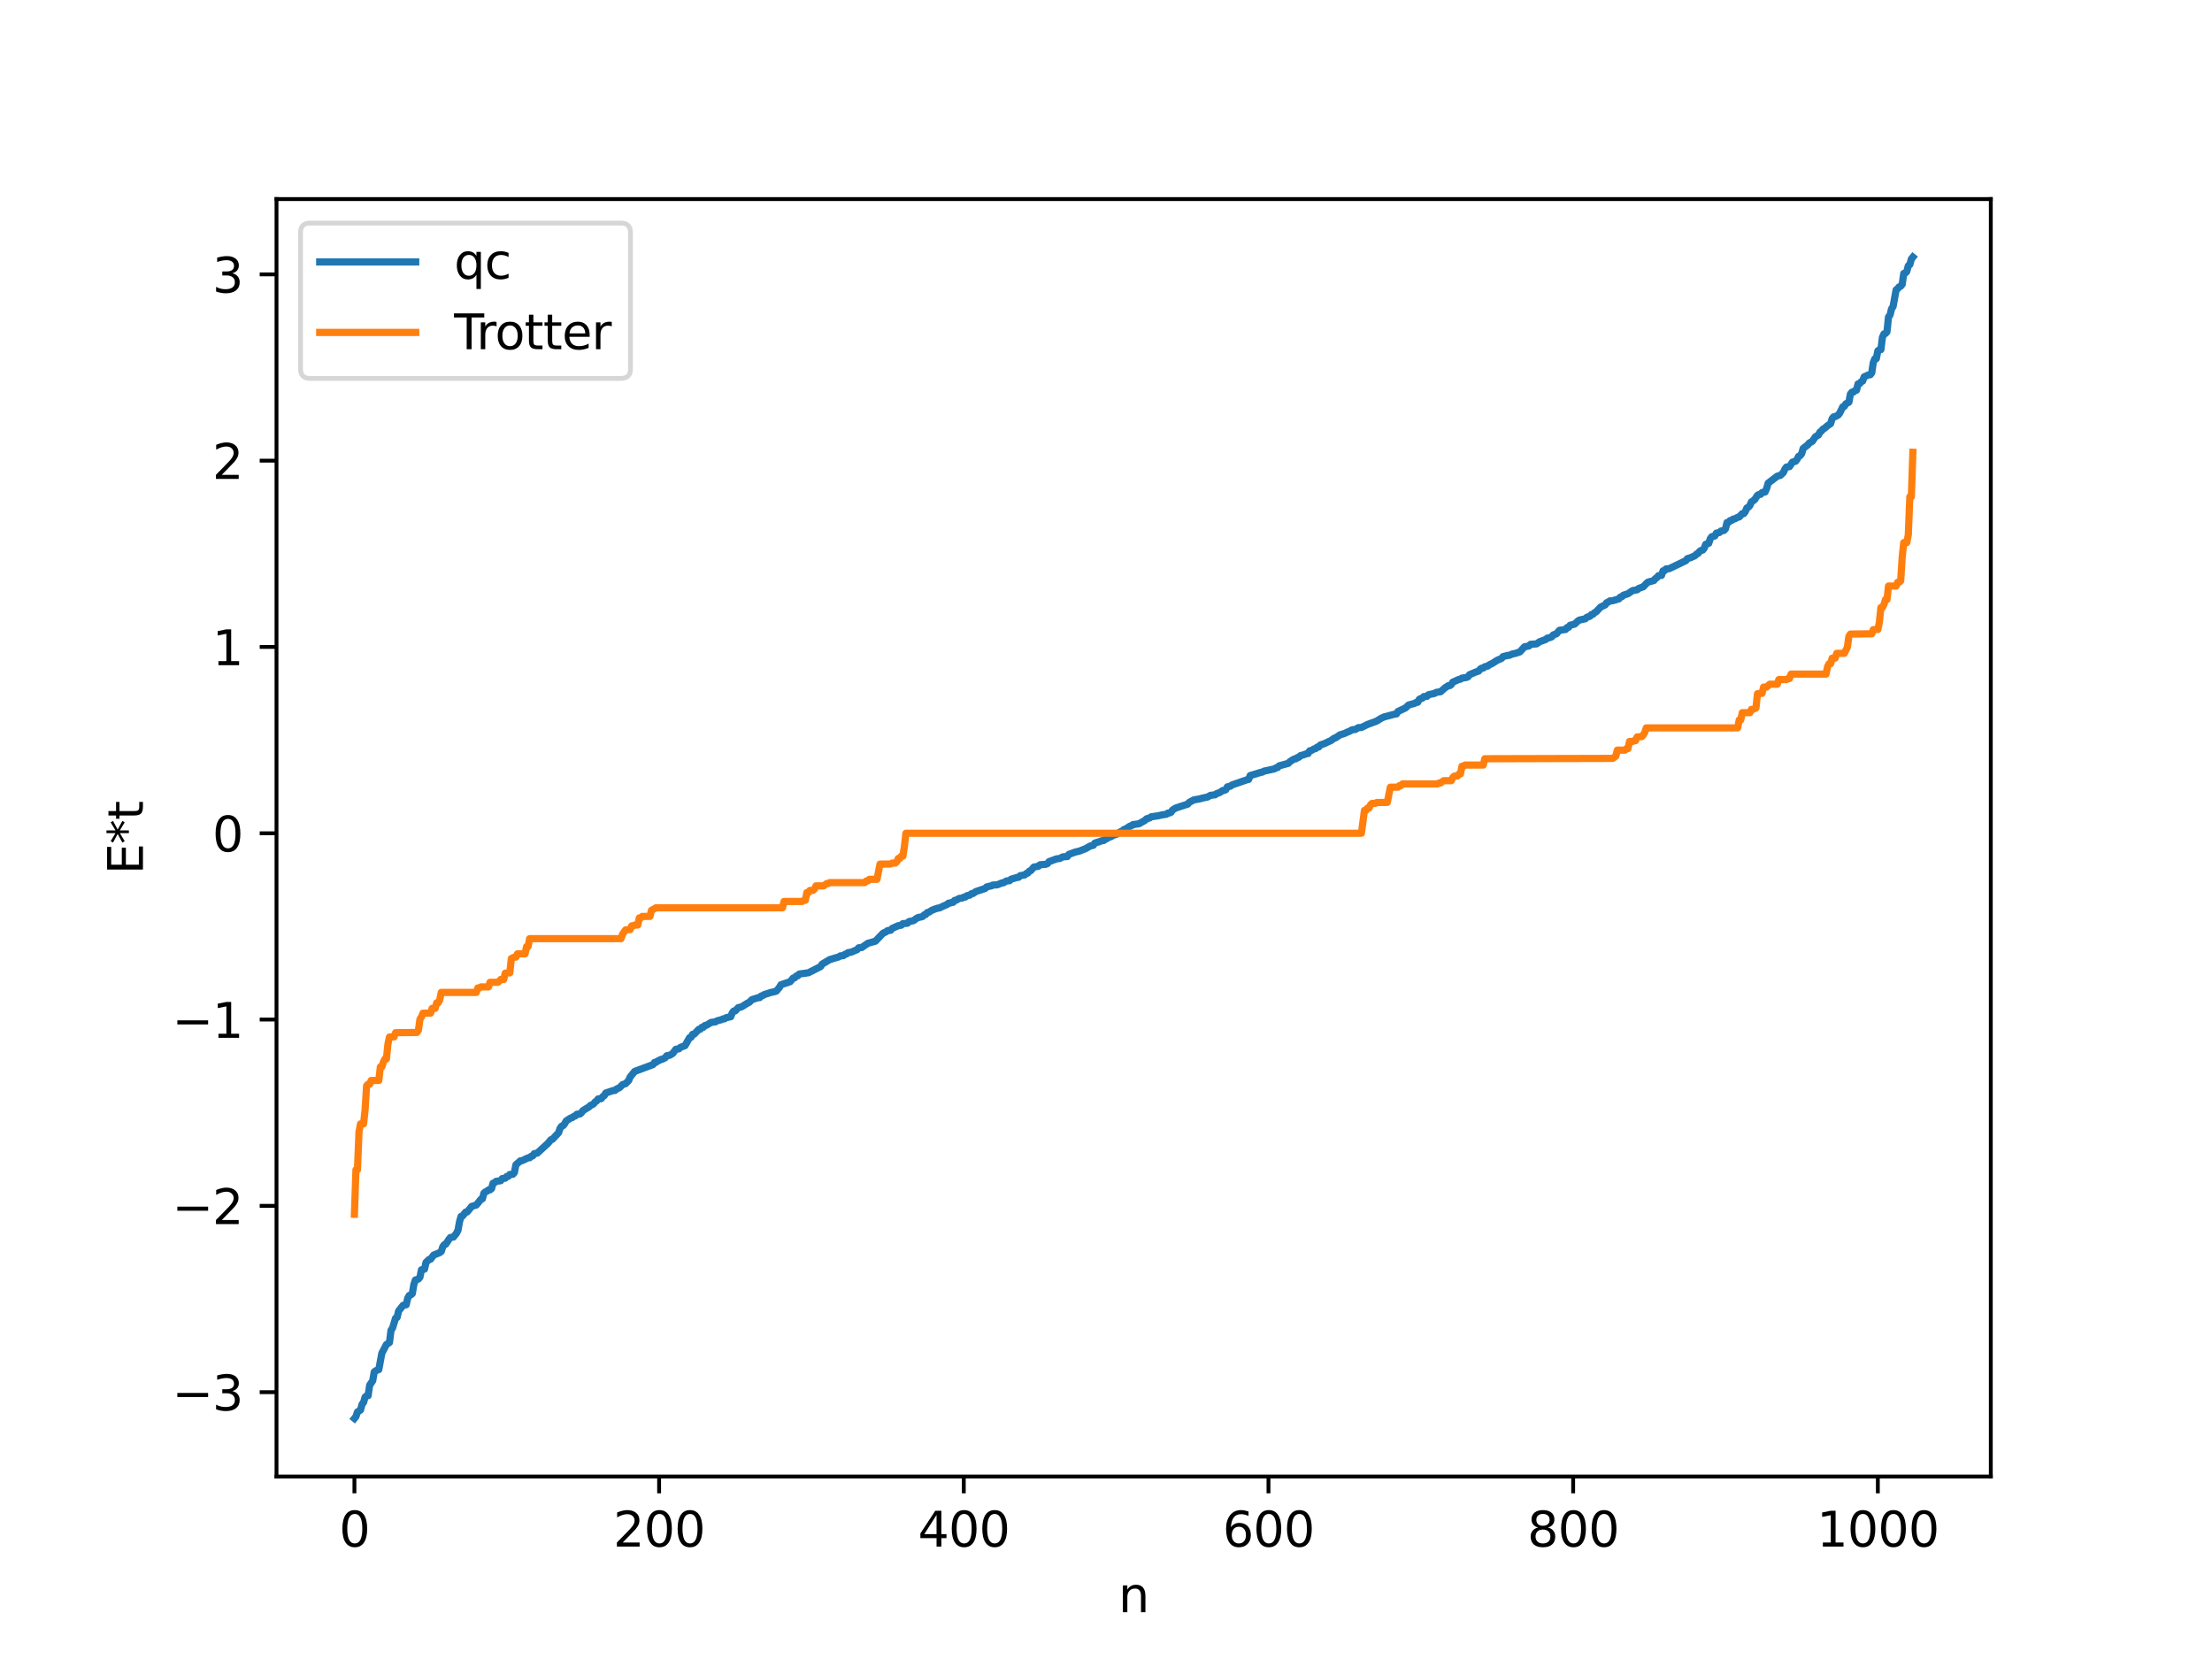 <?xml version="1.0" encoding="utf-8" standalone="no"?>
<!DOCTYPE svg PUBLIC "-//W3C//DTD SVG 1.1//EN"
  "http://www.w3.org/Graphics/SVG/1.1/DTD/svg11.dtd">
<svg xmlns:xlink="http://www.w3.org/1999/xlink" width="460.8pt" height="345.6pt" viewBox="0 0 460.8 345.6" xmlns="http://www.w3.org/2000/svg" version="1.1">
 <defs>
  <style type="text/css">*{stroke-linejoin: round; stroke-linecap: butt}</style>
 </defs>
 <g id="figure_1">
  <g id="patch_1">
   <path d="M 0 345.6 
L 460.8 345.6 
L 460.8 0 
L 0 0 
z
" style="fill: #ffffff"/>
  </g>
  <g id="axes_1">
   <g id="patch_2">
    <path d="M 57.6 307.584 
L 414.72 307.584 
L 414.72 41.472 
L 57.6 41.472 
z
" style="fill: #ffffff"/>
   </g>
   <g id="matplotlib.axis_1">
    <g id="xtick_1">
     <g id="line2d_1">
      <defs>
       <path id="mc56b83bebf" d="M 0 0 
L 0 3.5 
" style="stroke: #000000; stroke-width: 0.8"/>
      </defs>
      <g>
       <use xlink:href="#mc56b83bebf" x="73.833" y="307.584" style="stroke: #000000; stroke-width: 0.8"/>
      </g>
     </g>
     <g id="text_1">
      <!-- 0 -->
      <g transform="translate(70.651 322.182) scale(0.1 -0.1)">
       <defs>
        <path id="DejaVuSans-30" d="M 2034 4250 
Q 1547 4250 1301 3770 
Q 1056 3291 1056 2328 
Q 1056 1369 1301 889 
Q 1547 409 2034 409 
Q 2525 409 2770 889 
Q 3016 1369 3016 2328 
Q 3016 3291 2770 3770 
Q 2525 4250 2034 4250 
z
M 2034 4750 
Q 2819 4750 3233 4129 
Q 3647 3509 3647 2328 
Q 3647 1150 3233 529 
Q 2819 -91 2034 -91 
Q 1250 -91 836 529 
Q 422 1150 422 2328 
Q 422 3509 836 4129 
Q 1250 4750 2034 4750 
z
" transform="scale(0.016)"/>
       </defs>
       <use xlink:href="#DejaVuSans-30"/>
      </g>
     </g>
    </g>
    <g id="xtick_2">
     <g id="line2d_2">
      <g>
       <use xlink:href="#mc56b83bebf" x="137.304" y="307.584" style="stroke: #000000; stroke-width: 0.8"/>
      </g>
     </g>
     <g id="text_2">
      <!-- 200 -->
      <g transform="translate(127.76 322.182) scale(0.1 -0.1)">
       <defs>
        <path id="DejaVuSans-32" d="M 1228 531 
L 3431 531 
L 3431 0 
L 469 0 
L 469 531 
Q 828 903 1448 1529 
Q 2069 2156 2228 2338 
Q 2531 2678 2651 2914 
Q 2772 3150 2772 3378 
Q 2772 3750 2511 3984 
Q 2250 4219 1831 4219 
Q 1534 4219 1204 4116 
Q 875 4013 500 3803 
L 500 4441 
Q 881 4594 1212 4672 
Q 1544 4750 1819 4750 
Q 2544 4750 2975 4387 
Q 3406 4025 3406 3419 
Q 3406 3131 3298 2873 
Q 3191 2616 2906 2266 
Q 2828 2175 2409 1742 
Q 1991 1309 1228 531 
z
" transform="scale(0.016)"/>
       </defs>
       <use xlink:href="#DejaVuSans-32"/>
       <use xlink:href="#DejaVuSans-30" x="63.623"/>
       <use xlink:href="#DejaVuSans-30" x="127.246"/>
      </g>
     </g>
    </g>
    <g id="xtick_3">
     <g id="line2d_3">
      <g>
       <use xlink:href="#mc56b83bebf" x="200.775" y="307.584" style="stroke: #000000; stroke-width: 0.8"/>
      </g>
     </g>
     <g id="text_3">
      <!-- 400 -->
      <g transform="translate(191.231 322.182) scale(0.1 -0.1)">
       <defs>
        <path id="DejaVuSans-34" d="M 2419 4116 
L 825 1625 
L 2419 1625 
L 2419 4116 
z
M 2253 4666 
L 3047 4666 
L 3047 1625 
L 3713 1625 
L 3713 1100 
L 3047 1100 
L 3047 0 
L 2419 0 
L 2419 1100 
L 313 1100 
L 313 1709 
L 2253 4666 
z
" transform="scale(0.016)"/>
       </defs>
       <use xlink:href="#DejaVuSans-34"/>
       <use xlink:href="#DejaVuSans-30" x="63.623"/>
       <use xlink:href="#DejaVuSans-30" x="127.246"/>
      </g>
     </g>
    </g>
    <g id="xtick_4">
     <g id="line2d_4">
      <g>
       <use xlink:href="#mc56b83bebf" x="264.246" y="307.584" style="stroke: #000000; stroke-width: 0.8"/>
      </g>
     </g>
     <g id="text_4">
      <!-- 600 -->
      <g transform="translate(254.702 322.182) scale(0.1 -0.1)">
       <defs>
        <path id="DejaVuSans-36" d="M 2113 2584 
Q 1688 2584 1439 2293 
Q 1191 2003 1191 1497 
Q 1191 994 1439 701 
Q 1688 409 2113 409 
Q 2538 409 2786 701 
Q 3034 994 3034 1497 
Q 3034 2003 2786 2293 
Q 2538 2584 2113 2584 
z
M 3366 4563 
L 3366 3988 
Q 3128 4100 2886 4159 
Q 2644 4219 2406 4219 
Q 1781 4219 1451 3797 
Q 1122 3375 1075 2522 
Q 1259 2794 1537 2939 
Q 1816 3084 2150 3084 
Q 2853 3084 3261 2657 
Q 3669 2231 3669 1497 
Q 3669 778 3244 343 
Q 2819 -91 2113 -91 
Q 1303 -91 875 529 
Q 447 1150 447 2328 
Q 447 3434 972 4092 
Q 1497 4750 2381 4750 
Q 2619 4750 2861 4703 
Q 3103 4656 3366 4563 
z
" transform="scale(0.016)"/>
       </defs>
       <use xlink:href="#DejaVuSans-36"/>
       <use xlink:href="#DejaVuSans-30" x="63.623"/>
       <use xlink:href="#DejaVuSans-30" x="127.246"/>
      </g>
     </g>
    </g>
    <g id="xtick_5">
     <g id="line2d_5">
      <g>
       <use xlink:href="#mc56b83bebf" x="327.717" y="307.584" style="stroke: #000000; stroke-width: 0.8"/>
      </g>
     </g>
     <g id="text_5">
      <!-- 800 -->
      <g transform="translate(318.173 322.182) scale(0.1 -0.1)">
       <defs>
        <path id="DejaVuSans-38" d="M 2034 2216 
Q 1584 2216 1326 1975 
Q 1069 1734 1069 1313 
Q 1069 891 1326 650 
Q 1584 409 2034 409 
Q 2484 409 2743 651 
Q 3003 894 3003 1313 
Q 3003 1734 2745 1975 
Q 2488 2216 2034 2216 
z
M 1403 2484 
Q 997 2584 770 2862 
Q 544 3141 544 3541 
Q 544 4100 942 4425 
Q 1341 4750 2034 4750 
Q 2731 4750 3128 4425 
Q 3525 4100 3525 3541 
Q 3525 3141 3298 2862 
Q 3072 2584 2669 2484 
Q 3125 2378 3379 2068 
Q 3634 1759 3634 1313 
Q 3634 634 3220 271 
Q 2806 -91 2034 -91 
Q 1263 -91 848 271 
Q 434 634 434 1313 
Q 434 1759 690 2068 
Q 947 2378 1403 2484 
z
M 1172 3481 
Q 1172 3119 1398 2916 
Q 1625 2713 2034 2713 
Q 2441 2713 2670 2916 
Q 2900 3119 2900 3481 
Q 2900 3844 2670 4047 
Q 2441 4250 2034 4250 
Q 1625 4250 1398 4047 
Q 1172 3844 1172 3481 
z
" transform="scale(0.016)"/>
       </defs>
       <use xlink:href="#DejaVuSans-38"/>
       <use xlink:href="#DejaVuSans-30" x="63.623"/>
       <use xlink:href="#DejaVuSans-30" x="127.246"/>
      </g>
     </g>
    </g>
    <g id="xtick_6">
     <g id="line2d_6">
      <g>
       <use xlink:href="#mc56b83bebf" x="391.188" y="307.584" style="stroke: #000000; stroke-width: 0.8"/>
      </g>
     </g>
     <g id="text_6">
      <!-- 1000 -->
      <g transform="translate(378.463 322.182) scale(0.1 -0.1)">
       <defs>
        <path id="DejaVuSans-31" d="M 794 531 
L 1825 531 
L 1825 4091 
L 703 3866 
L 703 4441 
L 1819 4666 
L 2450 4666 
L 2450 531 
L 3481 531 
L 3481 0 
L 794 0 
L 794 531 
z
" transform="scale(0.016)"/>
       </defs>
       <use xlink:href="#DejaVuSans-31"/>
       <use xlink:href="#DejaVuSans-30" x="63.623"/>
       <use xlink:href="#DejaVuSans-30" x="127.246"/>
       <use xlink:href="#DejaVuSans-30" x="190.869"/>
      </g>
     </g>
    </g>
    <g id="text_7">
     <!-- n -->
     <g transform="translate(232.991 335.861) scale(0.1 -0.1)">
      <defs>
       <path id="DejaVuSans-6e" d="M 3513 2113 
L 3513 0 
L 2938 0 
L 2938 2094 
Q 2938 2591 2744 2837 
Q 2550 3084 2163 3084 
Q 1697 3084 1428 2787 
Q 1159 2491 1159 1978 
L 1159 0 
L 581 0 
L 581 3500 
L 1159 3500 
L 1159 2956 
Q 1366 3272 1645 3428 
Q 1925 3584 2291 3584 
Q 2894 3584 3203 3211 
Q 3513 2838 3513 2113 
z
" transform="scale(0.016)"/>
      </defs>
      <use xlink:href="#DejaVuSans-6e"/>
     </g>
    </g>
   </g>
   <g id="matplotlib.axis_2">
    <g id="ytick_1">
     <g id="line2d_7">
      <defs>
       <path id="m8cfc6a2da1" d="M 0 0 
L -3.5 0 
" style="stroke: #000000; stroke-width: 0.8"/>
      </defs>
      <g>
       <use xlink:href="#m8cfc6a2da1" x="57.6" y="290.013" style="stroke: #000000; stroke-width: 0.8"/>
      </g>
     </g>
     <g id="text_8">
      <!-- −3 -->
      <g transform="translate(35.858 293.812) scale(0.1 -0.1)">
       <defs>
        <path id="DejaVuSans-2212" d="M 678 2272 
L 4684 2272 
L 4684 1741 
L 678 1741 
L 678 2272 
z
" transform="scale(0.016)"/>
        <path id="DejaVuSans-33" d="M 2597 2516 
Q 3050 2419 3304 2112 
Q 3559 1806 3559 1356 
Q 3559 666 3084 287 
Q 2609 -91 1734 -91 
Q 1441 -91 1130 -33 
Q 819 25 488 141 
L 488 750 
Q 750 597 1062 519 
Q 1375 441 1716 441 
Q 2309 441 2620 675 
Q 2931 909 2931 1356 
Q 2931 1769 2642 2001 
Q 2353 2234 1838 2234 
L 1294 2234 
L 1294 2753 
L 1863 2753 
Q 2328 2753 2575 2939 
Q 2822 3125 2822 3475 
Q 2822 3834 2567 4026 
Q 2313 4219 1838 4219 
Q 1578 4219 1281 4162 
Q 984 4106 628 3988 
L 628 4550 
Q 988 4650 1302 4700 
Q 1616 4750 1894 4750 
Q 2613 4750 3031 4423 
Q 3450 4097 3450 3541 
Q 3450 3153 3228 2886 
Q 3006 2619 2597 2516 
z
" transform="scale(0.016)"/>
       </defs>
       <use xlink:href="#DejaVuSans-2212"/>
       <use xlink:href="#DejaVuSans-33" x="83.789"/>
      </g>
     </g>
    </g>
    <g id="ytick_2">
     <g id="line2d_8">
      <g>
       <use xlink:href="#m8cfc6a2da1" x="57.6" y="251.203" style="stroke: #000000; stroke-width: 0.8"/>
      </g>
     </g>
     <g id="text_9">
      <!-- −2 -->
      <g transform="translate(35.858 255.002) scale(0.1 -0.1)">
       <use xlink:href="#DejaVuSans-2212"/>
       <use xlink:href="#DejaVuSans-32" x="83.789"/>
      </g>
     </g>
    </g>
    <g id="ytick_3">
     <g id="line2d_9">
      <g>
       <use xlink:href="#m8cfc6a2da1" x="57.6" y="212.393" style="stroke: #000000; stroke-width: 0.8"/>
      </g>
     </g>
     <g id="text_10">
      <!-- −1 -->
      <g transform="translate(35.858 216.192) scale(0.1 -0.1)">
       <use xlink:href="#DejaVuSans-2212"/>
       <use xlink:href="#DejaVuSans-31" x="83.789"/>
      </g>
     </g>
    </g>
    <g id="ytick_4">
     <g id="line2d_10">
      <g>
       <use xlink:href="#m8cfc6a2da1" x="57.6" y="173.583" style="stroke: #000000; stroke-width: 0.8"/>
      </g>
     </g>
     <g id="text_11">
      <!-- 0 -->
      <g transform="translate(44.237 177.382) scale(0.1 -0.1)">
       <use xlink:href="#DejaVuSans-30"/>
      </g>
     </g>
    </g>
    <g id="ytick_5">
     <g id="line2d_11">
      <g>
       <use xlink:href="#m8cfc6a2da1" x="57.6" y="134.773" style="stroke: #000000; stroke-width: 0.8"/>
      </g>
     </g>
     <g id="text_12">
      <!-- 1 -->
      <g transform="translate(44.237 138.573) scale(0.1 -0.1)">
       <use xlink:href="#DejaVuSans-31"/>
      </g>
     </g>
    </g>
    <g id="ytick_6">
     <g id="line2d_12">
      <g>
       <use xlink:href="#m8cfc6a2da1" x="57.6" y="95.963" style="stroke: #000000; stroke-width: 0.8"/>
      </g>
     </g>
     <g id="text_13">
      <!-- 2 -->
      <g transform="translate(44.237 99.763) scale(0.1 -0.1)">
       <use xlink:href="#DejaVuSans-32"/>
      </g>
     </g>
    </g>
    <g id="ytick_7">
     <g id="line2d_13">
      <g>
       <use xlink:href="#m8cfc6a2da1" x="57.6" y="57.153" style="stroke: #000000; stroke-width: 0.8"/>
      </g>
     </g>
     <g id="text_14">
      <!-- 3 -->
      <g transform="translate(44.237 60.953) scale(0.1 -0.1)">
       <use xlink:href="#DejaVuSans-33"/>
      </g>
     </g>
    </g>
    <g id="text_15">
     <!-- E*t -->
     <g transform="translate(29.778 182.148) rotate(-90) scale(0.1 -0.1)">
      <defs>
       <path id="DejaVuSans-45" d="M 628 4666 
L 3578 4666 
L 3578 4134 
L 1259 4134 
L 1259 2753 
L 3481 2753 
L 3481 2222 
L 1259 2222 
L 1259 531 
L 3634 531 
L 3634 0 
L 628 0 
L 628 4666 
z
" transform="scale(0.016)"/>
       <path id="DejaVuSans-2a" d="M 3009 3897 
L 1888 3291 
L 3009 2681 
L 2828 2375 
L 1778 3009 
L 1778 1831 
L 1422 1831 
L 1422 3009 
L 372 2375 
L 191 2681 
L 1313 3291 
L 191 3897 
L 372 4206 
L 1422 3572 
L 1422 4750 
L 1778 4750 
L 1778 3572 
L 2828 4206 
L 3009 3897 
z
" transform="scale(0.016)"/>
       <path id="DejaVuSans-74" d="M 1172 4494 
L 1172 3500 
L 2356 3500 
L 2356 3053 
L 1172 3053 
L 1172 1153 
Q 1172 725 1289 603 
Q 1406 481 1766 481 
L 2356 481 
L 2356 0 
L 1766 0 
Q 1100 0 847 248 
Q 594 497 594 1153 
L 594 3053 
L 172 3053 
L 172 3500 
L 594 3500 
L 594 4494 
L 1172 4494 
z
" transform="scale(0.016)"/>
      </defs>
      <use xlink:href="#DejaVuSans-45"/>
      <use xlink:href="#DejaVuSans-2a" x="63.184"/>
      <use xlink:href="#DejaVuSans-74" x="113.184"/>
     </g>
    </g>
   </g>
   <g id="line2d_14">
    <path d="M 73.833 295.488 
L 74.15 295.096 
L 74.467 294.136 
L 75.102 293.729 
L 75.42 292.541 
L 75.737 292.151 
L 76.054 291.035 
L 76.372 290.781 
L 76.689 290.746 
L 77.006 288.552 
L 77.641 287.643 
L 77.958 285.815 
L 78.276 285.558 
L 78.91 285.308 
L 79.545 281.899 
L 80.497 280.085 
L 81.132 279.672 
L 81.449 277.135 
L 81.767 276.675 
L 82.401 274.605 
L 82.719 274.451 
L 83.036 273.103 
L 83.988 271.912 
L 84.623 271.805 
L 84.94 270.4 
L 85.258 269.864 
L 85.575 269.749 
L 85.892 269.47 
L 86.21 267.596 
L 86.527 266.65 
L 87.162 266.452 
L 87.479 266.057 
L 87.796 264.526 
L 88.431 264.391 
L 88.748 262.984 
L 89.383 262.374 
L 89.7 262.311 
L 90.335 261.459 
L 91.605 260.944 
L 91.922 260.7 
L 92.239 259.713 
L 92.557 259.289 
L 92.874 259.168 
L 93.509 258.191 
L 93.826 257.795 
L 94.461 257.696 
L 95.096 256.906 
L 95.413 256.266 
L 95.73 254.492 
L 96.048 253.401 
L 96.365 253.306 
L 97 252.504 
L 97.317 252.474 
L 98.269 251.312 
L 99.221 251.03 
L 100.173 249.85 
L 100.491 249.732 
L 100.808 248.561 
L 101.125 248.281 
L 101.443 248.16 
L 101.76 247.887 
L 102.077 247.865 
L 102.395 247.618 
L 102.712 246.492 
L 103.029 246.373 
L 103.347 246.091 
L 104.299 245.968 
L 104.616 245.523 
L 105.251 245.441 
L 105.568 245.081 
L 105.886 245.045 
L 106.203 244.665 
L 106.838 244.626 
L 107.155 244.267 
L 107.472 242.644 
L 108.424 241.81 
L 108.742 241.799 
L 110.011 241.194 
L 110.329 241.189 
L 110.646 240.875 
L 110.963 240.808 
L 111.281 240.332 
L 111.915 240.219 
L 114.137 238.185 
L 114.772 237.417 
L 115.089 237.328 
L 116.358 235.971 
L 116.676 235.04 
L 116.993 234.614 
L 117.31 234.484 
L 117.628 234.098 
L 117.945 233.513 
L 118.897 232.899 
L 119.215 232.813 
L 119.532 232.559 
L 119.849 232.464 
L 120.167 232.121 
L 120.801 232.066 
L 121.119 231.804 
L 121.436 231.354 
L 122.705 230.588 
L 123.023 230.262 
L 123.34 230.161 
L 123.658 229.936 
L 123.975 229.543 
L 124.292 229.346 
L 124.61 228.921 
L 125.244 228.875 
L 125.562 228.448 
L 125.879 228.245 
L 126.196 227.69 
L 127.783 227.165 
L 128.1 227.164 
L 128.418 226.878 
L 129.053 226.581 
L 129.687 225.949 
L 130.322 225.749 
L 130.957 225.099 
L 131.274 224.345 
L 132.226 223.191 
L 136.034 221.775 
L 136.352 221.324 
L 136.669 221.295 
L 136.986 221.034 
L 137.304 220.931 
L 137.621 220.711 
L 137.939 220.677 
L 138.573 220.353 
L 138.891 219.933 
L 139.525 219.831 
L 140.16 219.435 
L 140.795 218.578 
L 141.429 218.497 
L 141.747 218.178 
L 142.699 217.831 
L 143.651 216.167 
L 143.968 216.072 
L 144.286 215.466 
L 144.603 215.434 
L 145.238 214.785 
L 145.555 214.444 
L 145.872 214.418 
L 146.19 214.019 
L 146.507 214.011 
L 146.824 213.634 
L 147.142 213.589 
L 147.777 213.211 
L 148.094 212.995 
L 149.046 212.871 
L 149.363 212.662 
L 150.315 212.412 
L 150.633 212.246 
L 150.95 212.235 
L 151.267 212 
L 152.22 211.809 
L 152.537 211.007 
L 152.854 210.608 
L 153.172 210.583 
L 153.806 209.904 
L 154.441 209.768 
L 155.71 208.979 
L 156.028 208.838 
L 156.662 208.237 
L 157.932 207.835 
L 158.249 207.829 
L 158.567 207.483 
L 158.884 207.412 
L 159.201 207.181 
L 159.836 206.996 
L 160.471 206.775 
L 161.423 206.567 
L 161.74 206.451 
L 162.375 205.684 
L 162.692 205.142 
L 164.596 204.507 
L 165.231 203.754 
L 165.548 203.7 
L 165.866 203.328 
L 166.183 203.281 
L 166.5 202.91 
L 168.405 202.649 
L 170.943 201.357 
L 171.261 200.853 
L 172.848 199.902 
L 174.752 199.334 
L 175.069 199.126 
L 175.704 199.072 
L 176.021 198.792 
L 176.339 198.728 
L 176.656 198.459 
L 177.291 198.364 
L 178.56 197.823 
L 178.877 197.445 
L 179.512 197.389 
L 180.781 196.508 
L 182.368 196.066 
L 183.003 195.4 
L 183.955 194.406 
L 184.59 194.11 
L 184.907 193.865 
L 185.542 193.796 
L 185.859 193.404 
L 187.129 192.836 
L 187.763 192.732 
L 188.081 192.413 
L 189.033 192.331 
L 189.35 191.983 
L 190.302 191.788 
L 190.937 191.309 
L 191.254 191.14 
L 191.889 191.014 
L 192.206 190.914 
L 192.524 190.593 
L 192.841 190.508 
L 193.158 190.105 
L 193.476 190.05 
L 194.11 189.635 
L 194.745 189.378 
L 195.38 189.174 
L 195.697 189.15 
L 196.332 188.839 
L 196.967 188.556 
L 197.284 188.425 
L 197.601 188.143 
L 197.919 188.136 
L 198.236 187.991 
L 198.553 187.969 
L 198.871 187.57 
L 199.188 187.523 
L 199.823 187.157 
L 200.458 187.079 
L 200.775 186.896 
L 201.092 186.877 
L 201.41 186.599 
L 202.044 186.465 
L 202.362 186.179 
L 202.679 186.141 
L 203.314 185.719 
L 205.218 185.089 
L 205.535 184.759 
L 206.17 184.605 
L 206.487 184.56 
L 206.805 184.377 
L 207.757 184.325 
L 208.709 183.924 
L 209.026 183.902 
L 209.661 183.523 
L 210.296 183.47 
L 210.613 183.161 
L 211.882 182.782 
L 212.2 182.757 
L 212.517 182.419 
L 213.469 182.264 
L 213.786 181.968 
L 214.104 181.875 
L 214.421 181.49 
L 214.739 181.361 
L 215.373 180.626 
L 216.325 180.457 
L 216.643 180.147 
L 217.912 180.038 
L 218.229 179.886 
L 218.547 179.484 
L 219.181 179.255 
L 220.134 178.91 
L 220.768 178.841 
L 221.403 178.499 
L 222.355 178.431 
L 222.672 177.98 
L 223.942 177.518 
L 224.894 177.286 
L 226.163 176.787 
L 227.115 176.235 
L 227.75 176.096 
L 228.067 175.64 
L 228.702 175.413 
L 229.02 175.371 
L 229.337 175.179 
L 229.972 175.071 
L 230.289 174.798 
L 230.606 174.693 
L 230.924 174.468 
L 231.558 174.238 
L 231.876 174.006 
L 232.51 173.82 
L 233.462 173.246 
L 233.78 173.179 
L 234.097 172.815 
L 234.415 172.728 
L 235.367 172.119 
L 235.684 172.02 
L 236.001 171.788 
L 237.271 171.605 
L 238.54 170.888 
L 238.858 170.564 
L 239.492 170.402 
L 239.81 170.158 
L 241.396 169.918 
L 242.031 169.763 
L 242.983 169.623 
L 243.3 169.375 
L 243.618 169.37 
L 243.935 169.222 
L 244.253 168.75 
L 244.887 168.343 
L 247.426 167.512 
L 247.743 167.142 
L 248.696 166.637 
L 249.965 166.412 
L 250.6 166.23 
L 251.552 166.037 
L 252.186 165.679 
L 253.139 165.569 
L 253.456 165.314 
L 254.091 165.107 
L 254.725 164.673 
L 255.043 164.656 
L 255.36 164.504 
L 255.677 163.922 
L 256.312 163.781 
L 256.629 163.527 
L 258.851 162.758 
L 259.803 162.43 
L 260.12 162.361 
L 260.438 161.56 
L 261.072 161.379 
L 262.659 160.89 
L 262.977 160.849 
L 263.294 160.648 
L 265.515 160.167 
L 265.833 159.943 
L 266.15 159.896 
L 266.467 159.542 
L 268.372 159.023 
L 268.689 158.686 
L 269.324 158.264 
L 269.641 158.096 
L 269.958 158.074 
L 270.276 157.807 
L 270.593 157.742 
L 270.91 157.415 
L 271.545 157.251 
L 272.18 157.004 
L 272.497 156.982 
L 272.815 156.422 
L 273.132 156.359 
L 273.767 156.003 
L 274.084 155.94 
L 274.401 155.635 
L 274.719 155.61 
L 275.036 155.203 
L 275.988 154.873 
L 276.623 154.557 
L 277.258 154.277 
L 277.892 153.812 
L 278.21 153.707 
L 279.162 153.075 
L 280.114 152.784 
L 280.748 152.478 
L 281.066 152.372 
L 281.7 152.017 
L 282.335 151.962 
L 282.97 151.581 
L 283.605 151.549 
L 284.874 150.921 
L 286.778 150.219 
L 287.73 149.624 
L 288.365 149.338 
L 290.586 148.757 
L 290.904 148.729 
L 291.221 148.211 
L 292.808 147.464 
L 293.443 146.863 
L 294.712 146.52 
L 295.029 146.32 
L 295.347 146.288 
L 295.664 145.692 
L 295.981 145.506 
L 296.299 145.456 
L 296.616 145.105 
L 297.251 145.072 
L 297.568 144.73 
L 298.838 144.455 
L 299.155 144.244 
L 300.107 144.096 
L 301.059 143.26 
L 301.694 142.847 
L 302.011 142.829 
L 302.329 142.602 
L 302.646 142.1 
L 303.915 141.54 
L 304.233 141.495 
L 304.55 141.263 
L 305.502 141.126 
L 305.82 140.966 
L 306.137 140.55 
L 307.406 140.008 
L 308.041 139.788 
L 308.358 139.379 
L 308.676 139.189 
L 308.993 139.17 
L 309.31 138.896 
L 309.945 138.748 
L 310.262 138.485 
L 310.897 138.19 
L 311.849 137.575 
L 312.801 137.158 
L 313.119 136.777 
L 314.071 136.535 
L 314.388 136.522 
L 315.023 136.247 
L 315.658 136.118 
L 316.61 135.802 
L 317.562 134.754 
L 318.514 134.565 
L 318.831 134.222 
L 320.1 134.129 
L 320.735 133.682 
L 322.005 133.22 
L 322.322 132.939 
L 322.957 132.793 
L 323.274 132.65 
L 323.591 132.253 
L 324.226 132.036 
L 324.861 131.303 
L 326.13 131.133 
L 326.448 130.731 
L 326.765 130.679 
L 327.082 130.253 
L 328.034 130.008 
L 328.669 129.403 
L 328.986 129.18 
L 330.256 128.899 
L 330.573 128.589 
L 331.208 128.379 
L 331.525 128.018 
L 331.843 127.97 
L 332.16 127.642 
L 332.477 127.483 
L 333.429 126.47 
L 334.381 126.011 
L 334.699 125.551 
L 335.016 125.444 
L 335.334 125.186 
L 335.968 125.138 
L 337.238 124.761 
L 337.555 124.375 
L 337.872 124.303 
L 338.19 123.988 
L 339.142 123.685 
L 340.094 123.03 
L 341.046 122.864 
L 341.363 122.584 
L 342.315 122.239 
L 342.95 121.571 
L 343.267 121.288 
L 344.537 120.932 
L 344.854 120.51 
L 345.172 120.33 
L 345.489 119.924 
L 346.124 119.864 
L 346.441 118.917 
L 346.758 118.88 
L 347.076 118.509 
L 347.71 118.473 
L 351.201 116.79 
L 351.519 116.369 
L 352.153 116.189 
L 353.105 115.758 
L 353.423 115.413 
L 353.74 115.287 
L 354.058 114.866 
L 354.375 114.651 
L 354.692 114.596 
L 355.01 114.222 
L 355.327 113.395 
L 355.962 113.177 
L 356.279 112.225 
L 356.596 111.796 
L 357.231 111.651 
L 357.548 111.064 
L 358.183 110.939 
L 358.5 110.621 
L 359.135 110.498 
L 359.453 110.147 
L 359.77 108.845 
L 360.087 108.818 
L 360.405 108.452 
L 360.722 108.416 
L 361.039 108.14 
L 361.357 108.107 
L 361.991 107.763 
L 362.309 107.689 
L 362.943 107.004 
L 363.261 106.993 
L 363.578 106.584 
L 363.896 105.824 
L 364.213 105.66 
L 364.53 105.309 
L 364.848 104.558 
L 365.482 104.142 
L 366.117 103.186 
L 366.434 103.008 
L 366.752 102.986 
L 367.069 102.608 
L 367.704 102.491 
L 368.021 101.753 
L 368.339 100.651 
L 370.243 99.194 
L 370.877 99.029 
L 371.512 98.431 
L 371.829 97.719 
L 372.147 97.293 
L 372.781 97.207 
L 373.416 96.258 
L 374.051 96.083 
L 374.368 95.678 
L 374.686 95.062 
L 375.003 94.915 
L 375.32 94.507 
L 375.638 93.406 
L 376.59 92.689 
L 376.907 92.282 
L 377.542 91.938 
L 378.177 90.991 
L 378.811 90.627 
L 379.129 90.01 
L 379.446 89.796 
L 379.763 89.386 
L 380.081 89.223 
L 380.715 88.675 
L 381.35 88.251 
L 381.667 87.206 
L 381.985 86.836 
L 382.302 86.799 
L 382.937 86.46 
L 383.254 86.038 
L 383.889 84.742 
L 384.206 84.655 
L 384.524 84.121 
L 385.158 83.779 
L 385.476 82.09 
L 385.793 81.694 
L 386.11 81.666 
L 386.428 81.361 
L 386.745 81.288 
L 387.062 79.976 
L 387.38 79.938 
L 387.697 79.536 
L 388.015 79.39 
L 388.332 78.511 
L 389.284 78.075 
L 389.601 78.071 
L 389.919 77.669 
L 390.236 75.549 
L 390.553 74.746 
L 390.871 74.711 
L 391.188 73.093 
L 391.505 72.85 
L 391.823 72.834 
L 392.14 70.294 
L 392.458 69.557 
L 392.775 69.479 
L 393.092 69.109 
L 393.41 66.038 
L 393.727 65.639 
L 394.044 64.337 
L 394.362 63.854 
L 394.996 60.384 
L 395.314 60.151 
L 395.631 59.759 
L 395.948 59.621 
L 396.266 59.222 
L 396.583 56.963 
L 396.9 56.885 
L 397.218 56.556 
L 397.535 55.358 
L 397.853 55.115 
L 398.17 53.96 
L 398.487 53.568 
L 398.487 53.568 
" clip-path="url(#p29b89fd910)" style="fill: none; stroke: #1f77b4; stroke-width: 1.5; stroke-linecap: square"/>
   </g>
   <g id="line2d_15">
    <path d="M 73.833 252.948 
L 74.15 243.687 
L 74.467 243.687 
L 74.785 235.771 
L 75.102 234.126 
L 75.737 234.126 
L 76.054 231.165 
L 76.372 226.164 
L 76.689 225.858 
L 77.006 225.858 
L 77.324 225.084 
L 78.91 225.084 
L 79.228 222.263 
L 79.545 222.263 
L 79.862 221.242 
L 80.18 220.611 
L 80.497 220.611 
L 80.815 217.492 
L 81.132 216.023 
L 82.084 215.998 
L 82.401 215.129 
L 86.844 215.08 
L 87.162 214.604 
L 87.479 212.344 
L 87.796 211.844 
L 88.114 211.061 
L 89.7 211.061 
L 90.018 210.062 
L 90.653 210.062 
L 90.97 208.9 
L 91.287 208.9 
L 91.605 208.295 
L 91.922 206.739 
L 99.221 206.739 
L 99.539 205.812 
L 99.856 205.812 
L 100.173 205.592 
L 101.76 205.592 
L 102.077 204.631 
L 103.664 204.631 
L 103.981 204.414 
L 104.299 204.04 
L 104.934 204.04 
L 105.251 202.722 
L 106.203 202.655 
L 106.52 199.68 
L 107.155 199.387 
L 107.472 199.387 
L 107.79 198.702 
L 109.377 198.702 
L 109.694 197.198 
L 110.011 197.198 
L 110.329 195.537 
L 129.37 195.537 
L 129.687 194.594 
L 130.322 193.706 
L 131.274 193.65 
L 131.591 192.878 
L 131.909 192.878 
L 132.226 192.701 
L 132.861 192.701 
L 133.178 191.215 
L 133.496 191.215 
L 133.813 190.904 
L 135.4 190.904 
L 135.717 189.636 
L 136.669 189.107 
L 163.01 189.107 
L 163.327 187.792 
L 167.135 187.792 
L 167.453 187.551 
L 167.77 187.551 
L 168.087 185.924 
L 168.405 185.924 
L 168.722 185.489 
L 169.357 185.489 
L 169.674 185.209 
L 169.991 184.537 
L 171.578 184.537 
L 172.213 184.063 
L 172.53 184.063 
L 172.848 183.863 
L 180.147 183.863 
L 180.464 183.517 
L 180.781 183.517 
L 181.099 183.178 
L 182.686 183.178 
L 183.32 180.013 
L 185.542 179.985 
L 185.859 179.801 
L 186.494 179.801 
L 186.811 179.524 
L 187.129 178.828 
L 187.446 178.828 
L 187.763 178.357 
L 188.081 178.357 
L 188.398 176.389 
L 188.715 173.583 
L 283.605 173.583 
L 284.239 168.81 
L 284.557 168.81 
L 284.874 168.339 
L 285.191 168.339 
L 285.509 167.643 
L 285.826 167.365 
L 286.461 167.365 
L 286.778 167.181 
L 289 167.153 
L 289.634 163.989 
L 291.221 163.989 
L 291.539 163.65 
L 291.856 163.65 
L 292.173 163.304 
L 299.472 163.304 
L 299.79 163.103 
L 300.107 163.103 
L 300.742 162.63 
L 302.329 162.63 
L 302.646 161.958 
L 302.963 161.677 
L 303.598 161.677 
L 303.915 161.243 
L 304.233 161.243 
L 304.55 159.615 
L 304.867 159.615 
L 305.185 159.375 
L 308.993 159.375 
L 309.31 158.059 
L 335.968 157.987 
L 336.603 157.53 
L 336.92 156.263 
L 338.507 156.263 
L 338.824 155.952 
L 339.142 155.952 
L 339.459 154.465 
L 340.094 154.465 
L 340.411 154.289 
L 340.729 154.289 
L 341.046 153.517 
L 341.681 153.46 
L 341.998 153.46 
L 342.315 153.117 
L 342.633 152.573 
L 342.95 151.629 
L 361.991 151.629 
L 362.309 149.968 
L 362.626 149.968 
L 362.943 148.465 
L 364.53 148.465 
L 364.848 147.78 
L 365.165 147.78 
L 365.8 147.486 
L 366.117 144.511 
L 367.069 144.445 
L 367.386 143.127 
L 368.021 143.127 
L 368.656 142.535 
L 370.243 142.535 
L 370.56 141.574 
L 372.147 141.574 
L 372.464 141.355 
L 372.781 141.355 
L 373.099 140.428 
L 380.398 140.428 
L 380.715 138.871 
L 381.033 138.266 
L 381.35 138.266 
L 381.667 137.105 
L 382.302 137.105 
L 382.62 136.105 
L 384.206 136.105 
L 384.841 134.823 
L 385.158 132.563 
L 385.476 132.087 
L 389.919 132.037 
L 390.236 131.168 
L 391.188 131.143 
L 391.505 129.675 
L 391.823 126.556 
L 392.14 126.556 
L 392.458 125.925 
L 392.775 124.904 
L 393.092 124.904 
L 393.41 122.083 
L 394.996 122.083 
L 395.314 121.309 
L 395.631 121.309 
L 395.948 121.002 
L 396.266 116.002 
L 396.583 113.04 
L 397.218 113.04 
L 397.535 111.396 
L 397.853 103.479 
L 398.17 103.479 
L 398.487 94.218 
L 398.487 94.218 
" clip-path="url(#p29b89fd910)" style="fill: none; stroke: #ff7f0e; stroke-width: 1.5; stroke-linecap: square"/>
   </g>
   <g id="patch_3">
    <path d="M 57.6 307.584 
L 57.6 41.472 
" style="fill: none; stroke: #000000; stroke-width: 0.8; stroke-linejoin: miter; stroke-linecap: square"/>
   </g>
   <g id="patch_4">
    <path d="M 414.72 307.584 
L 414.72 41.472 
" style="fill: none; stroke: #000000; stroke-width: 0.8; stroke-linejoin: miter; stroke-linecap: square"/>
   </g>
   <g id="patch_5">
    <path d="M 57.6 307.584 
L 414.72 307.584 
" style="fill: none; stroke: #000000; stroke-width: 0.8; stroke-linejoin: miter; stroke-linecap: square"/>
   </g>
   <g id="patch_6">
    <path d="M 57.6 41.472 
L 414.72 41.472 
" style="fill: none; stroke: #000000; stroke-width: 0.8; stroke-linejoin: miter; stroke-linecap: square"/>
   </g>
   <g id="legend_1">
    <g id="patch_7">
     <path d="M 64.6 78.828 
L 129.342 78.828 
Q 131.342 78.828 131.342 76.828 
L 131.342 48.472 
Q 131.342 46.472 129.342 46.472 
L 64.6 46.472 
Q 62.6 46.472 62.6 48.472 
L 62.6 76.828 
Q 62.6 78.828 64.6 78.828 
z
" style="fill: #ffffff; opacity: 0.8; stroke: #cccccc; stroke-linejoin: miter"/>
    </g>
    <g id="line2d_16">
     <path d="M 66.6 54.57 
L 76.6 54.57 
L 86.6 54.57 
" style="fill: none; stroke: #1f77b4; stroke-width: 1.5; stroke-linecap: square"/>
    </g>
    <g id="text_16">
     <!-- qc -->
     <g transform="translate(94.6 58.07) scale(0.1 -0.1)">
      <defs>
       <path id="DejaVuSans-71" d="M 947 1747 
Q 947 1113 1208 752 
Q 1469 391 1925 391 
Q 2381 391 2643 752 
Q 2906 1113 2906 1747 
Q 2906 2381 2643 2742 
Q 2381 3103 1925 3103 
Q 1469 3103 1208 2742 
Q 947 2381 947 1747 
z
M 2906 525 
Q 2725 213 2448 61 
Q 2172 -91 1784 -91 
Q 1150 -91 751 415 
Q 353 922 353 1747 
Q 353 2572 751 3078 
Q 1150 3584 1784 3584 
Q 2172 3584 2448 3432 
Q 2725 3281 2906 2969 
L 2906 3500 
L 3481 3500 
L 3481 -1331 
L 2906 -1331 
L 2906 525 
z
" transform="scale(0.016)"/>
       <path id="DejaVuSans-63" d="M 3122 3366 
L 3122 2828 
Q 2878 2963 2633 3030 
Q 2388 3097 2138 3097 
Q 1578 3097 1268 2742 
Q 959 2388 959 1747 
Q 959 1106 1268 751 
Q 1578 397 2138 397 
Q 2388 397 2633 464 
Q 2878 531 3122 666 
L 3122 134 
Q 2881 22 2623 -34 
Q 2366 -91 2075 -91 
Q 1284 -91 818 406 
Q 353 903 353 1747 
Q 353 2603 823 3093 
Q 1294 3584 2113 3584 
Q 2378 3584 2631 3529 
Q 2884 3475 3122 3366 
z
" transform="scale(0.016)"/>
      </defs>
      <use xlink:href="#DejaVuSans-71"/>
      <use xlink:href="#DejaVuSans-63" x="63.477"/>
     </g>
    </g>
    <g id="line2d_17">
     <path d="M 66.6 69.249 
L 76.6 69.249 
L 86.6 69.249 
" style="fill: none; stroke: #ff7f0e; stroke-width: 1.5; stroke-linecap: square"/>
    </g>
    <g id="text_17">
     <!-- Trotter -->
     <g transform="translate(94.6 72.749) scale(0.1 -0.1)">
      <defs>
       <path id="DejaVuSans-54" d="M -19 4666 
L 3928 4666 
L 3928 4134 
L 2272 4134 
L 2272 0 
L 1638 0 
L 1638 4134 
L -19 4134 
L -19 4666 
z
" transform="scale(0.016)"/>
       <path id="DejaVuSans-72" d="M 2631 2963 
Q 2534 3019 2420 3045 
Q 2306 3072 2169 3072 
Q 1681 3072 1420 2755 
Q 1159 2438 1159 1844 
L 1159 0 
L 581 0 
L 581 3500 
L 1159 3500 
L 1159 2956 
Q 1341 3275 1631 3429 
Q 1922 3584 2338 3584 
Q 2397 3584 2469 3576 
Q 2541 3569 2628 3553 
L 2631 2963 
z
" transform="scale(0.016)"/>
       <path id="DejaVuSans-6f" d="M 1959 3097 
Q 1497 3097 1228 2736 
Q 959 2375 959 1747 
Q 959 1119 1226 758 
Q 1494 397 1959 397 
Q 2419 397 2687 759 
Q 2956 1122 2956 1747 
Q 2956 2369 2687 2733 
Q 2419 3097 1959 3097 
z
M 1959 3584 
Q 2709 3584 3137 3096 
Q 3566 2609 3566 1747 
Q 3566 888 3137 398 
Q 2709 -91 1959 -91 
Q 1206 -91 779 398 
Q 353 888 353 1747 
Q 353 2609 779 3096 
Q 1206 3584 1959 3584 
z
" transform="scale(0.016)"/>
       <path id="DejaVuSans-65" d="M 3597 1894 
L 3597 1613 
L 953 1613 
Q 991 1019 1311 708 
Q 1631 397 2203 397 
Q 2534 397 2845 478 
Q 3156 559 3463 722 
L 3463 178 
Q 3153 47 2828 -22 
Q 2503 -91 2169 -91 
Q 1331 -91 842 396 
Q 353 884 353 1716 
Q 353 2575 817 3079 
Q 1281 3584 2069 3584 
Q 2775 3584 3186 3129 
Q 3597 2675 3597 1894 
z
M 3022 2063 
Q 3016 2534 2758 2815 
Q 2500 3097 2075 3097 
Q 1594 3097 1305 2825 
Q 1016 2553 972 2059 
L 3022 2063 
z
" transform="scale(0.016)"/>
      </defs>
      <use xlink:href="#DejaVuSans-54"/>
      <use xlink:href="#DejaVuSans-72" x="46.334"/>
      <use xlink:href="#DejaVuSans-6f" x="85.197"/>
      <use xlink:href="#DejaVuSans-74" x="146.379"/>
      <use xlink:href="#DejaVuSans-74" x="185.588"/>
      <use xlink:href="#DejaVuSans-65" x="224.797"/>
      <use xlink:href="#DejaVuSans-72" x="286.32"/>
     </g>
    </g>
   </g>
  </g>
 </g>
 <defs>
  <clipPath id="p29b89fd910">
   <rect x="57.6" y="41.472" width="357.12" height="266.112"/>
  </clipPath>
 </defs>
</svg>
